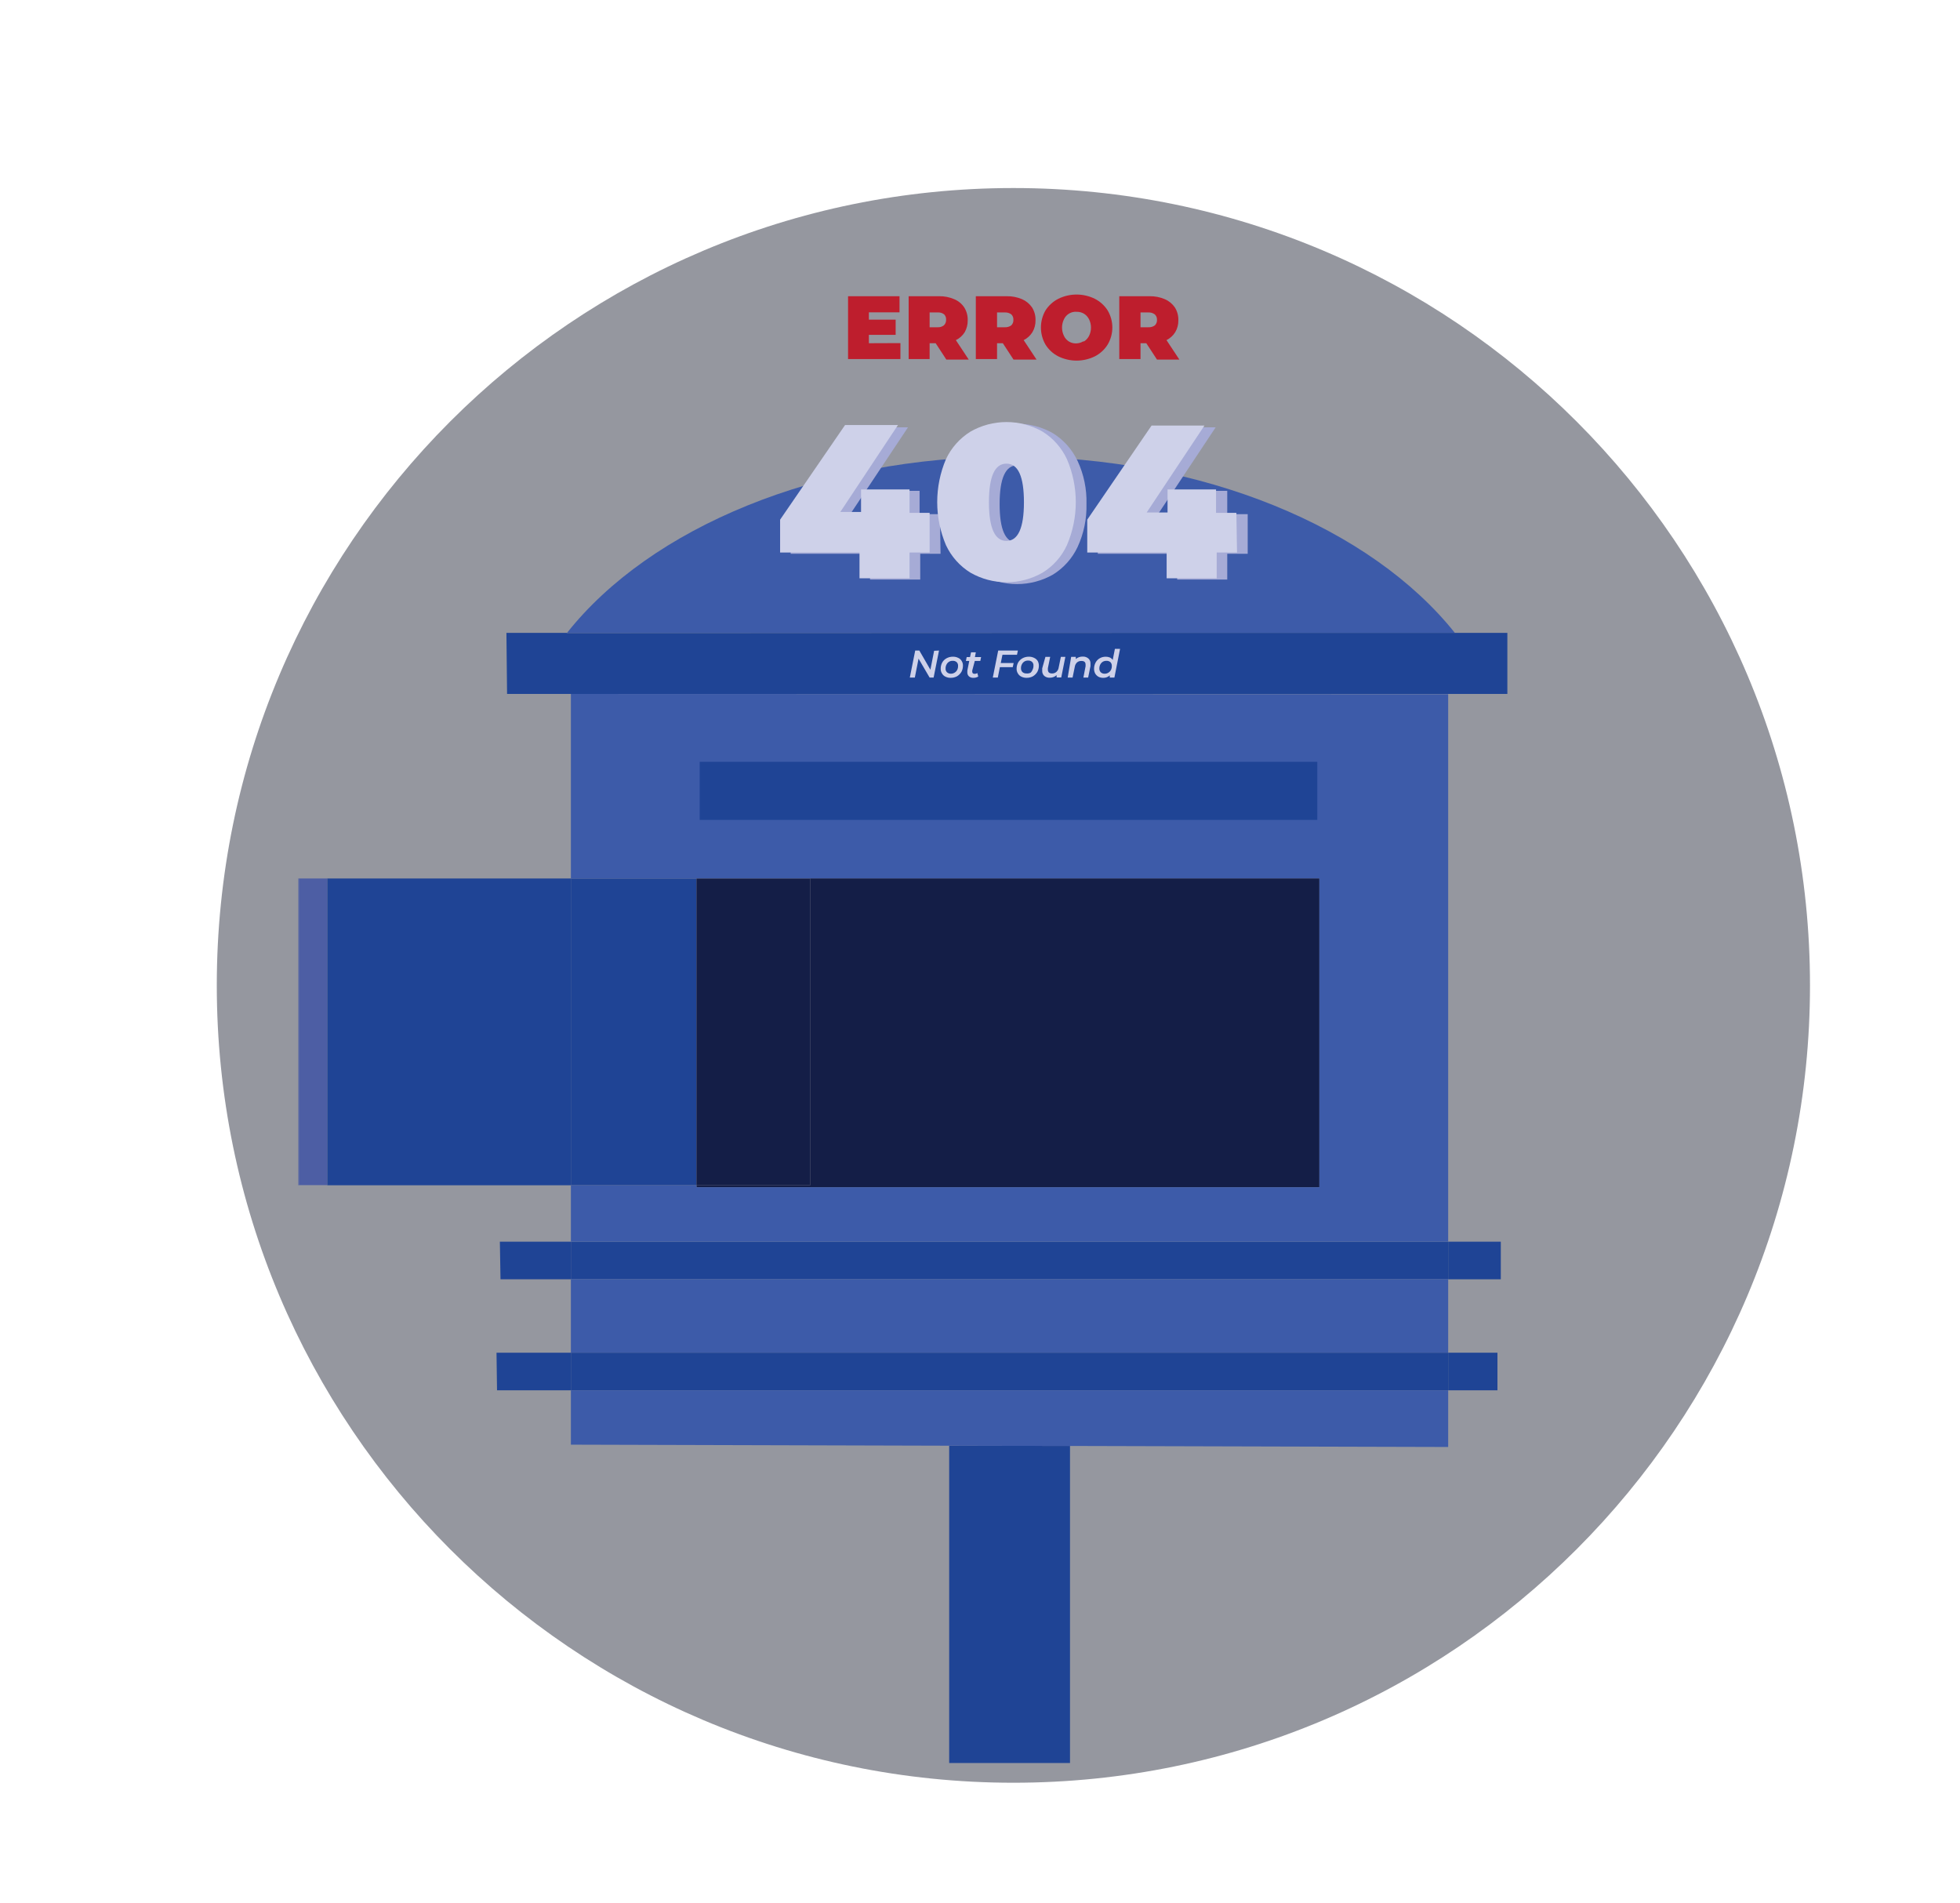 <svg width="307" height="298" viewBox="0 0 307 298" fill="none" xmlns="http://www.w3.org/2000/svg">
<path opacity="0.56" d="M158.73 279.201C227.641 279.201 283.504 223.292 283.504 154.325C283.504 85.358 227.641 29.449 158.73 29.449C89.819 29.449 33.956 85.358 33.956 154.325C33.956 223.292 89.819 279.201 158.73 279.201Z" fill="#424755"/>
<path d="M51.269 137.582H46.815V185.608H51.269V137.582Z" fill="#4D5EA4"/>
<path d="M181.504 99.117L88.775 99.157L88.796 99.117H181.504Z" fill="#3D5BA9"/>
<path d="M235.074 194.465H226.831V200.355H235.074V194.465Z" fill="#1F4495"/>
<path d="M89.42 194.465V200.355H78.396L78.295 194.465H89.42Z" fill="#1F4495"/>
<path d="M167.598 226.454V276.114H148.673V226.414L154.981 226.434L167.598 226.454Z" fill="#1F4495"/>
<path d="M109.091 185.629H126.907V137.583H109.091V137.562H206.657V185.932H109.091V185.629Z" fill="#141E47"/>
<path d="M51.268 137.582H46.814V185.628H46.733V137.582H51.268Z" fill="#4D5EA4"/>
<path d="M167.598 226.454L154.981 226.434L167.598 226.454Z" fill="#1F4495"/>
<path d="M109.09 137.582H89.42V185.628H109.09V137.582Z" fill="#1F4495"/>
<path d="M234.55 211.852H226.831V217.741H234.55V211.852Z" fill="#1F4495"/>
<path d="M158.347 71.504C188.578 71.504 214.779 82.699 227.879 99.117H88.815C101.815 82.699 128.076 71.504 158.347 71.504Z" fill="#3D5BA9"/>
<path d="M126.907 137.582H109.091V185.628H126.907V137.582Z" fill="#141E47"/>
<path d="M226.831 194.465V200.355H89.42V194.465H225.621H226.831Z" fill="#1F4495"/>
<path d="M226.831 200.355V211.853H225.097H89.42V200.355H226.831Z" fill="#3D5BA9"/>
<path d="M226.831 211.852V217.741H89.42V211.852H225.097H226.831Z" fill="#1F4495"/>
<path d="M236.102 99.117V108.678H89.421H79.424L79.323 99.117H88.796L88.775 99.157L181.505 99.117H226.67H236.102Z" fill="#1F4495"/>
<path d="M226.831 217.742V226.617L167.598 226.456L154.981 226.436L89.42 226.254V217.742H226.831Z" fill="#3D5BA9"/>
<path d="M206.656 137.564H109.09V137.584H89.42V108.68L226.831 108.72V194.465H225.621H89.42V185.63H109.09V185.933H206.656V137.564Z" fill="#3D5BA9"/>
<path d="M89.42 211.852V217.741H77.851L77.77 211.852H89.42Z" fill="#1F4495"/>
<path d="M89.42 137.582V185.628H46.815H51.269V137.582H89.42Z" fill="#1F4495"/>
<path d="M141.035 53.733V56.234H132.832V46.391H140.894V48.912H136.097V50.062H140.289V52.442H136.097V53.753L141.035 53.733Z" fill="#BE1E2D"/>
<path d="M146.557 53.754H145.609V56.235H142.324V46.392H147.081C147.897 46.375 148.708 46.534 149.459 46.856C150.1 47.119 150.648 47.569 151.031 48.147C151.408 48.75 151.597 49.452 151.575 50.164C151.587 50.812 151.427 51.453 151.111 52.019C150.775 52.559 150.293 52.993 149.721 53.27L151.736 56.316H148.229L146.557 53.754ZM147.887 49.236C147.6 49.014 147.241 48.906 146.879 48.933H145.609V51.253H146.839C147.2 51.28 147.559 51.172 147.846 50.95C147.962 50.839 148.052 50.703 148.111 50.554C148.17 50.404 148.197 50.244 148.189 50.083C148.202 49.928 148.182 49.773 148.129 49.627C148.077 49.481 147.995 49.347 147.887 49.236Z" fill="#BE1E2D"/>
<path d="M157.077 53.754H156.17V56.235H152.845V46.392H157.702C158.518 46.378 159.329 46.536 160.08 46.855C160.715 47.13 161.259 47.577 161.652 48.146C162.029 48.75 162.219 49.452 162.196 50.163C162.211 50.815 162.044 51.458 161.713 52.019C161.379 52.554 160.905 52.987 160.342 53.27L162.357 56.315H158.75L157.077 53.754ZM158.407 49.236C158.111 49.017 157.747 48.91 157.379 48.933H156.17V51.253H157.379C157.747 51.275 158.111 51.168 158.407 50.95C158.519 50.836 158.606 50.7 158.661 50.551C158.717 50.401 158.74 50.242 158.73 50.083C158.74 49.927 158.716 49.77 158.661 49.624C158.605 49.478 158.519 49.345 158.407 49.236Z" fill="#BE1E2D"/>
<path d="M165.764 55.811C164.935 55.389 164.237 54.747 163.749 53.955C163.286 53.144 163.042 52.227 163.042 51.293C163.042 50.359 163.286 49.441 163.749 48.63C164.244 47.849 164.94 47.215 165.764 46.795C166.655 46.357 167.634 46.129 168.626 46.129C169.618 46.129 170.597 46.357 171.488 46.795C172.312 47.215 173.008 47.849 173.503 48.63C173.978 49.437 174.229 50.356 174.229 51.293C174.229 52.229 173.978 53.148 173.503 53.955C173.015 54.747 172.317 55.389 171.488 55.811C170.597 56.249 169.618 56.477 168.626 56.477C167.634 56.477 166.655 56.249 165.764 55.811ZM169.795 53.471C170.13 53.258 170.402 52.959 170.581 52.604C170.78 52.199 170.884 51.754 170.884 51.303C170.884 50.852 170.78 50.406 170.581 50.002C170.402 49.647 170.13 49.347 169.795 49.134C169.454 48.931 169.063 48.827 168.666 48.832C168.251 48.794 167.834 48.886 167.473 49.096C167.112 49.305 166.824 49.622 166.651 50.002C166.452 50.406 166.348 50.852 166.348 51.303C166.348 51.754 166.452 52.199 166.651 52.604C166.824 52.983 167.112 53.3 167.473 53.51C167.834 53.719 168.251 53.811 168.666 53.774C169.015 53.754 169.354 53.65 169.654 53.471H169.795Z" fill="#BE1E2D"/>
<path d="M179.549 53.754H178.642V56.235H175.316V46.392H180.073C180.889 46.378 181.699 46.536 182.451 46.855C183.085 47.13 183.63 47.577 184.023 48.146C184.4 48.75 184.59 49.452 184.567 50.163C184.582 50.815 184.415 51.458 184.083 52.019C183.75 52.554 183.276 52.987 182.713 53.27L184.728 56.315H181.222L179.549 53.754ZM180.879 49.236C180.582 49.017 180.219 48.91 179.851 48.933H178.642V51.253H179.871C180.239 51.275 180.602 51.168 180.899 50.95C181.011 50.836 181.098 50.7 181.153 50.551C181.209 50.401 181.232 50.242 181.222 50.083C181.229 49.925 181.202 49.768 181.143 49.621C181.084 49.475 180.994 49.343 180.879 49.236Z" fill="#BE1E2D"/>
<path d="M206.334 119.309H109.595V128.406H206.334V119.309Z" fill="#1F4495"/>
<path d="M147.322 86.733H144.138V90.767H136.278V86.733H123.843V81.671L133.92 66.926H142.223L133.174 80.521H136.419V76.87H144.037V80.521H147.222L147.322 86.733Z" fill="#A6ABD6"/>
<path d="M153.672 89.983C152.002 88.948 150.671 87.448 149.842 85.666C148.869 83.557 148.393 81.252 148.452 78.929C148.389 76.606 148.865 74.3 149.842 72.192C150.674 70.407 152.004 68.901 153.672 67.855C155.388 66.877 157.33 66.363 159.305 66.363C161.28 66.363 163.221 66.877 164.938 67.855C166.612 68.9 167.948 70.406 168.787 72.192C169.765 74.3 170.241 76.606 170.178 78.929C170.237 81.252 169.761 83.557 168.787 85.666C167.948 87.447 166.611 88.946 164.938 89.983C163.221 90.96 161.28 91.475 159.305 91.475C157.33 91.475 155.388 90.96 153.672 89.983ZM162.056 78.929C162.056 74.895 161.129 72.878 159.315 72.878C157.501 72.878 156.574 74.895 156.574 78.929C156.574 82.963 157.481 84.98 159.315 84.98C161.149 84.98 162.056 82.963 162.056 78.929Z" fill="#A6ABD6"/>
<path d="M195.431 86.733H192.226V90.767H184.386V86.733H171.951V81.671L182.129 66.926H190.412L181.383 80.521H184.628V76.87H192.226V80.521H195.431V86.733Z" fill="#A6ABD6"/>
<path d="M145.61 86.531H142.465V90.566H134.626V86.531H122.19V81.388L132.368 66.562H140.652L131.623 80.178H134.867V76.648H142.465V80.319H145.61V86.531Z" fill="#CED1E9"/>
<path d="M152.018 89.697C150.341 88.665 149.003 87.165 148.169 85.38C147.264 83.25 146.798 80.958 146.798 78.643C146.798 76.328 147.264 74.037 148.169 71.906C149.008 70.125 150.345 68.626 152.018 67.59C153.735 66.612 155.676 66.098 157.651 66.098C159.627 66.098 161.568 66.612 163.284 67.59C164.954 68.624 166.285 70.125 167.114 71.906C168.031 74.034 168.504 76.326 168.504 78.643C168.504 80.96 168.031 83.253 167.114 85.38C166.294 87.168 164.961 88.67 163.284 89.697C161.568 90.675 159.627 91.189 157.651 91.189C155.676 91.189 153.735 90.675 152.018 89.697ZM160.382 78.663C160.382 74.629 159.475 72.612 157.641 72.612C155.807 72.612 154.9 74.629 154.9 78.663C154.9 82.698 155.827 84.715 157.641 84.715C159.455 84.715 160.382 82.698 160.382 78.663Z" fill="#CED1E9"/>
<path d="M193.758 86.533H190.574V90.567H182.734V86.533H170.299V81.389L180.376 66.644H188.659L179.61 80.26H182.875V76.649H190.473V80.32H193.657L193.758 86.533Z" fill="#CED1E9"/>
<path d="M147.081 101.883L146.234 106.119H145.61L143.876 103.154L143.292 106.119H142.506L143.352 101.883H143.997L145.731 104.888L146.315 101.923L147.081 101.883Z" fill="#CED1E9"/>
<path d="M148.089 105.975C147.859 105.868 147.669 105.691 147.544 105.47C147.403 105.248 147.332 104.988 147.343 104.724C147.341 104.386 147.424 104.053 147.585 103.756C147.744 103.472 147.982 103.241 148.27 103.09C148.573 102.926 148.913 102.843 149.257 102.848C149.544 102.841 149.827 102.903 150.084 103.03C150.312 103.129 150.503 103.299 150.628 103.514C150.767 103.737 150.838 103.997 150.829 104.26C150.831 104.598 150.748 104.931 150.588 105.228C150.418 105.509 150.183 105.745 149.902 105.914C149.599 106.078 149.259 106.161 148.915 106.156C148.629 106.165 148.345 106.103 148.089 105.975ZM149.519 105.349C149.692 105.25 149.832 105.103 149.923 104.926C150.021 104.733 150.07 104.517 150.064 104.3C150.074 104.189 150.06 104.077 150.021 103.973C149.983 103.868 149.922 103.773 149.842 103.695C149.668 103.549 149.444 103.476 149.217 103.494C149.019 103.485 148.823 103.534 148.653 103.635C148.479 103.741 148.339 103.895 148.25 104.079C148.149 104.271 148.101 104.487 148.109 104.704C148.1 104.812 148.115 104.92 148.153 105.021C148.192 105.123 148.252 105.214 148.33 105.289C148.501 105.443 148.726 105.523 148.955 105.511C149.155 105.513 149.351 105.457 149.519 105.349Z" fill="#CED1E9"/>
<path d="M152.281 105.028C152.273 105.075 152.273 105.123 152.281 105.169C152.281 105.412 152.401 105.533 152.663 105.533C152.813 105.536 152.961 105.494 153.087 105.412L153.228 105.956C152.991 106.098 152.718 106.168 152.442 106.158C152.2 106.168 151.964 106.089 151.777 105.936C151.689 105.854 151.62 105.754 151.574 105.642C151.529 105.531 151.509 105.411 151.515 105.29C151.505 105.203 151.505 105.115 151.515 105.028L151.817 103.515H151.293L151.414 102.91H151.938L152.099 102.164H152.845L152.704 102.91H153.671L153.55 103.515H152.684L152.281 105.028Z" fill="#CED1E9"/>
<path d="M157.016 102.548L156.754 103.839H158.77L158.629 104.485H156.613L156.291 106.119H155.505L156.351 101.883H159.435L159.294 102.548H157.016Z" fill="#CED1E9"/>
<path d="M159.979 105.975C159.749 105.868 159.559 105.691 159.435 105.47C159.293 105.248 159.223 104.988 159.233 104.724C159.232 104.386 159.315 104.053 159.475 103.756C159.64 103.477 159.877 103.247 160.161 103.09C160.464 102.926 160.804 102.843 161.148 102.848C161.434 102.841 161.718 102.903 161.974 103.03C162.205 103.134 162.4 103.302 162.539 103.514C162.662 103.743 162.725 104 162.72 104.26C162.722 104.598 162.639 104.931 162.478 105.228C162.309 105.509 162.074 105.745 161.793 105.914C161.49 106.078 161.15 106.161 160.805 106.156C160.519 106.163 160.236 106.101 159.979 105.975ZM161.43 105.349C161.569 105.223 161.673 105.063 161.733 104.885C161.831 104.692 161.88 104.477 161.874 104.26C161.884 104.149 161.87 104.037 161.831 103.932C161.793 103.828 161.732 103.733 161.652 103.655C161.478 103.508 161.254 103.436 161.027 103.453C160.829 103.445 160.633 103.494 160.463 103.595C160.289 103.701 160.149 103.855 160.06 104.038C159.959 104.231 159.911 104.446 159.919 104.664C159.915 104.771 159.933 104.878 159.971 104.978C160.009 105.079 160.066 105.171 160.14 105.248C160.311 105.402 160.536 105.482 160.765 105.47C160.994 105.498 161.226 105.456 161.43 105.349Z" fill="#CED1E9"/>
<path d="M166.872 102.871L166.227 106.098H165.502V105.735C165.205 106.006 164.815 106.15 164.413 106.139C164.106 106.154 163.804 106.053 163.567 105.856C163.458 105.754 163.372 105.628 163.316 105.489C163.261 105.349 163.236 105.199 163.245 105.05C163.234 104.922 163.234 104.794 163.245 104.666L163.748 102.871H164.494L164.131 104.646C164.131 104.646 164.131 104.807 164.131 104.888C164.129 105.051 164.186 105.209 164.293 105.332C164.435 105.429 164.604 105.479 164.776 105.473C165.027 105.483 165.272 105.396 165.461 105.231C165.66 105.052 165.788 104.81 165.824 104.545L166.167 102.871H166.872Z" fill="#CED1E9"/>
<path d="M170.48 103.132C170.592 103.233 170.679 103.358 170.735 103.498C170.791 103.638 170.814 103.789 170.803 103.939C170.81 104.066 170.81 104.194 170.803 104.322L170.44 106.117H169.694L170.037 104.342C170.047 104.262 170.047 104.181 170.037 104.1C170.037 103.697 169.835 103.515 169.392 103.515C169.143 103.498 168.898 103.578 168.707 103.737C168.508 103.924 168.38 104.173 168.344 104.443L168.001 106.117H167.235L167.78 102.87H168.505V103.213C168.813 102.95 169.209 102.813 169.614 102.829C169.93 102.819 170.239 102.926 170.48 103.132Z" fill="#CED1E9"/>
<path d="M175.438 101.621L174.551 106.119H173.826V105.776C173.546 106.034 173.177 106.171 172.798 106.159C172.547 106.163 172.298 106.108 172.072 105.998C171.856 105.879 171.675 105.705 171.548 105.494C171.422 105.259 171.36 104.994 171.367 104.727C171.365 104.389 171.448 104.057 171.609 103.759C171.758 103.482 171.982 103.252 172.254 103.094C172.535 102.931 172.856 102.848 173.181 102.851C173.408 102.845 173.635 102.886 173.846 102.973C174.024 103.06 174.177 103.192 174.289 103.356L174.632 101.621H175.438ZM173.604 105.353C173.776 105.253 173.916 105.106 174.007 104.929C174.106 104.736 174.154 104.521 174.148 104.304C174.153 104.193 174.137 104.083 174.099 103.979C174.06 103.875 174.002 103.78 173.926 103.699C173.753 103.552 173.528 103.48 173.302 103.497C173.104 103.489 172.908 103.538 172.737 103.638C172.563 103.745 172.423 103.899 172.334 104.082C172.234 104.275 172.185 104.49 172.193 104.707C172.189 104.815 172.207 104.922 172.245 105.022C172.283 105.122 172.341 105.214 172.415 105.292C172.585 105.446 172.81 105.526 173.04 105.514C173.239 105.516 173.435 105.46 173.604 105.353Z" fill="#CED1E9"/>
</svg>
